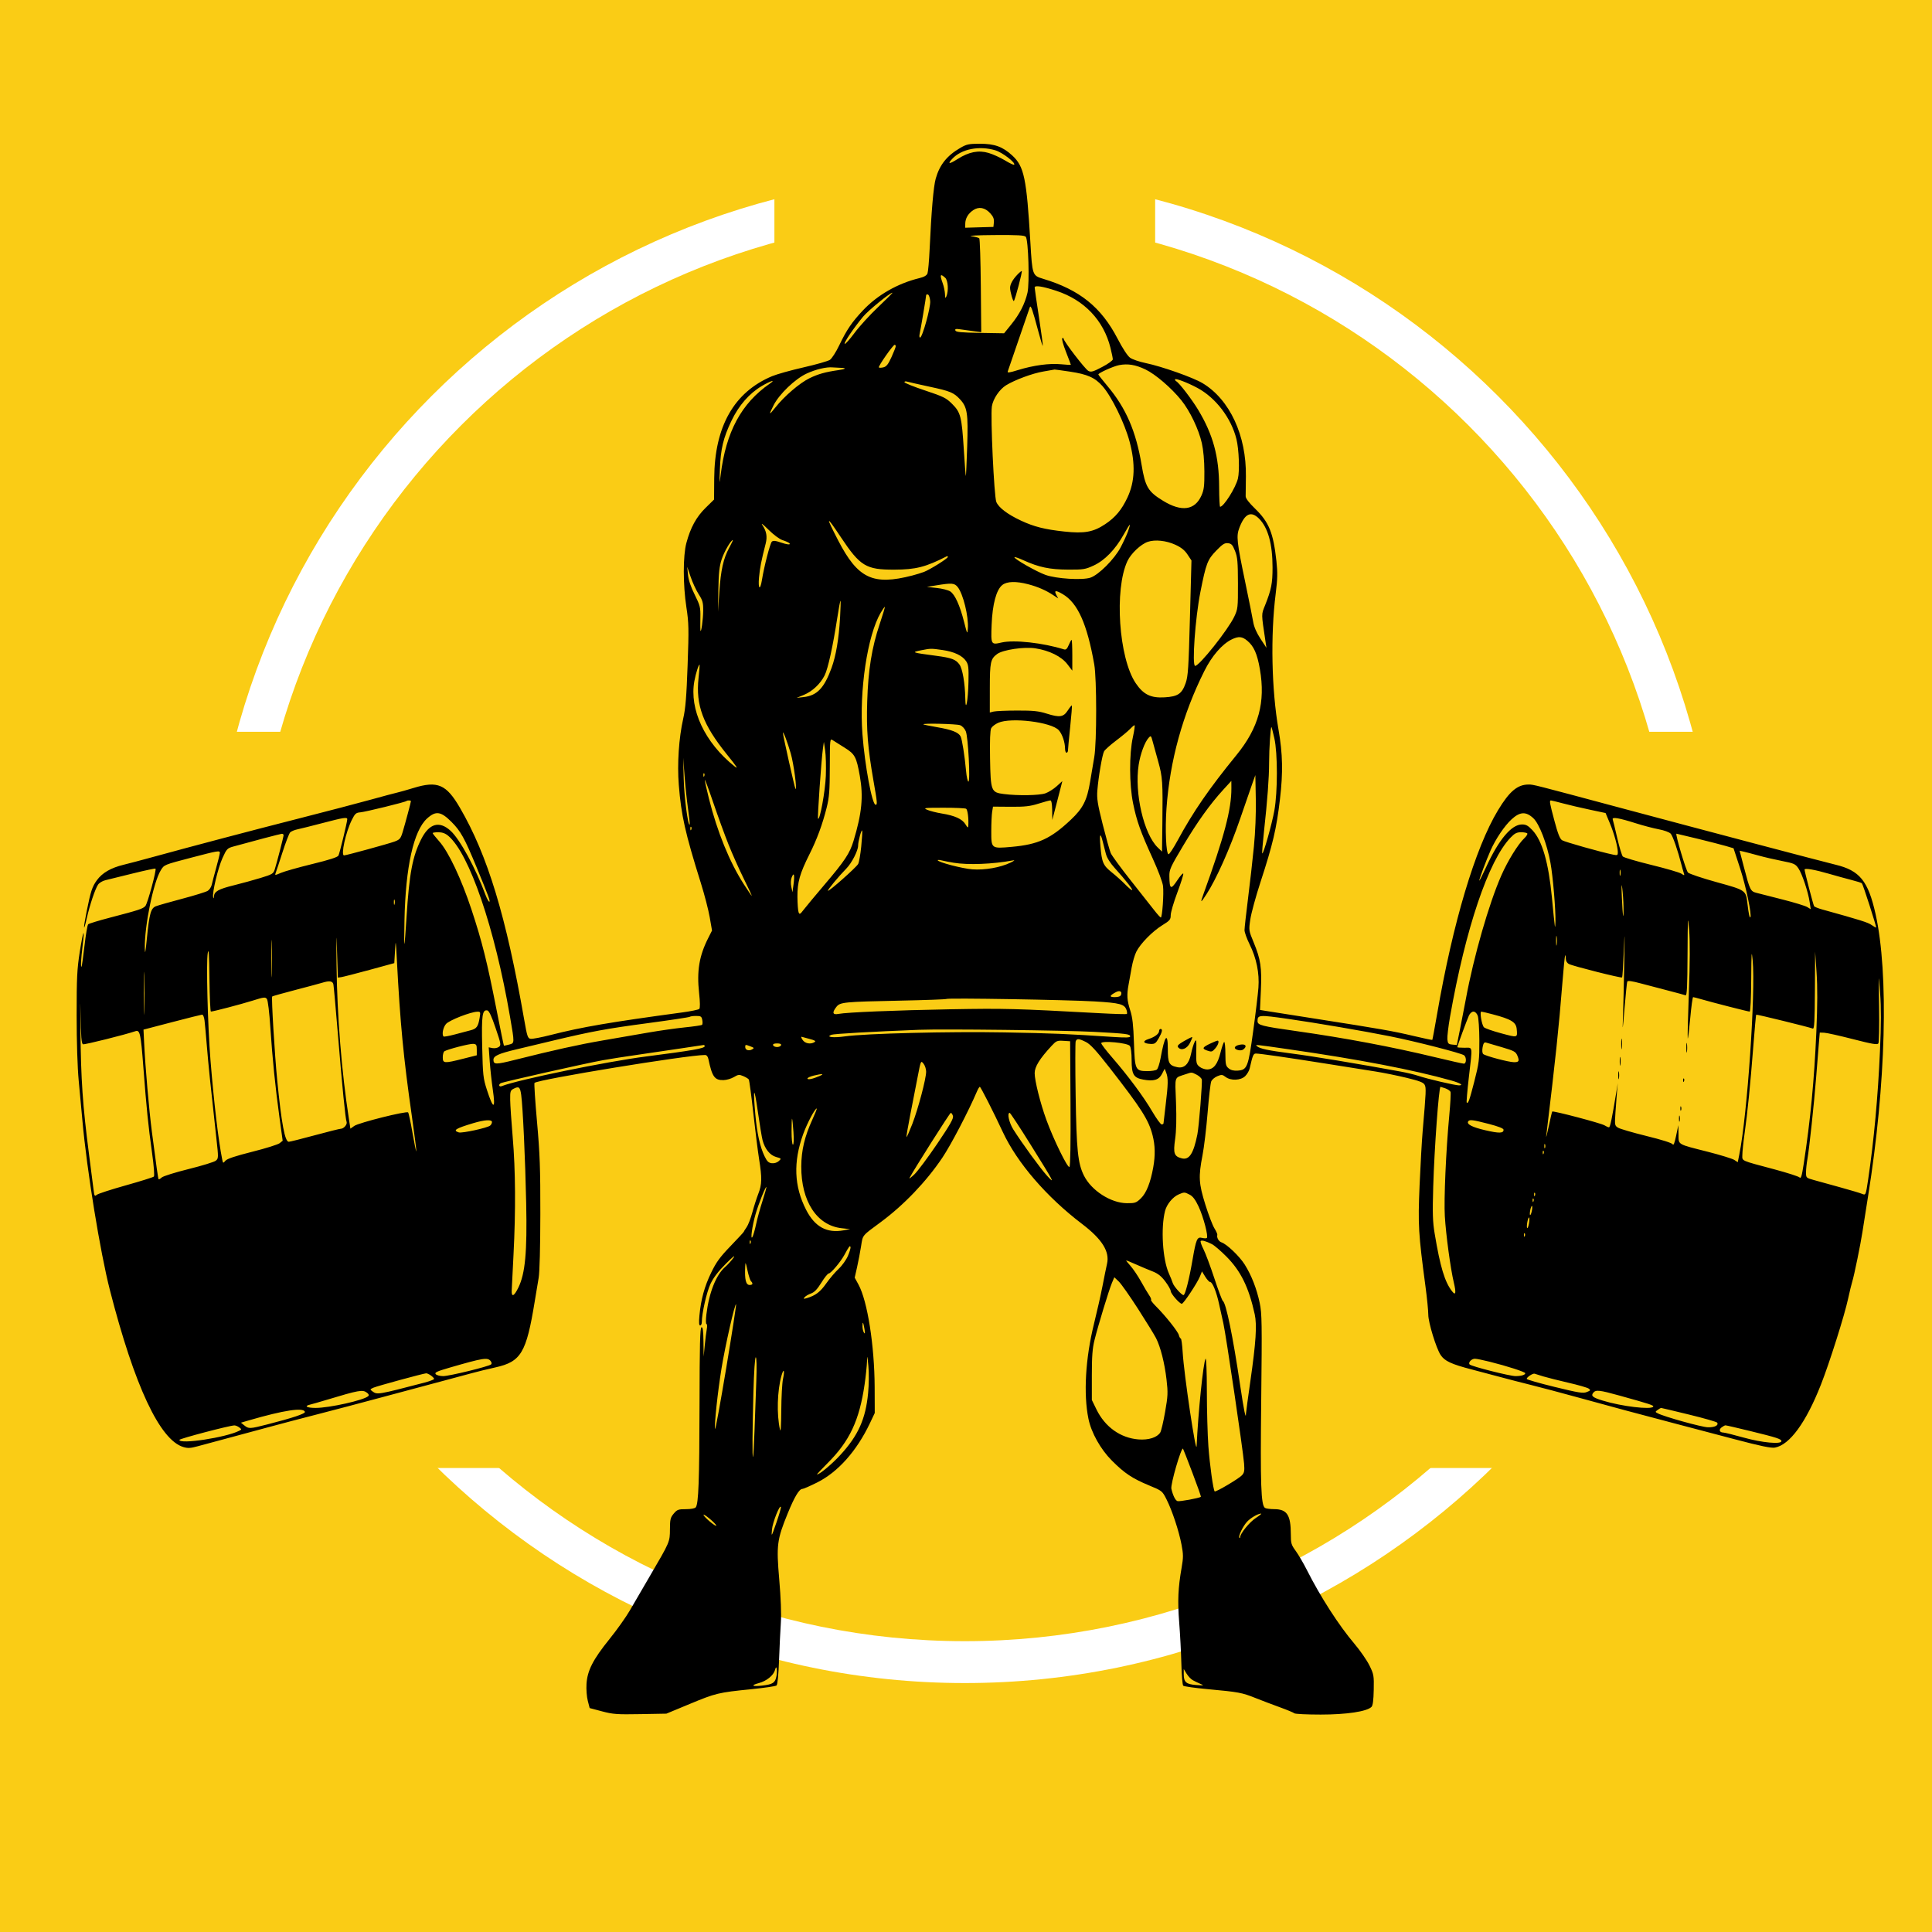 <svg xmlns="http://www.w3.org/2000/svg" xmlns:xlink="http://www.w3.org/1999/xlink" width="500" zoomAndPan="magnify" viewBox="0 0 375 375" height="500" preserveAspectRatio="xMidYMid meet" version="1.0"><defs><clipPath id="4e4a8dbcb8"><path d="M 40.898 33.957 L 333.801 33.957 L 333.801 326.859 L 40.898 326.859 Z M 40.898 33.957 " clip-rule="nonzero"/></clipPath><clipPath id="4d3f9083e7"><path d="M 40.898 142.043 L 114.805 142.043 L 114.805 284.938 L 40.898 284.938 Z M 40.898 142.043 " clip-rule="nonzero"/></clipPath><clipPath id="87ee8e7305"><path d="M 259.723 142.043 L 333.625 142.043 L 333.625 284.938 L 259.723 284.938 Z M 259.723 142.043 " clip-rule="nonzero"/></clipPath><clipPath id="c710b9ea05"><path d="M 150.312 0 L 224.215 0 L 224.215 111.023 L 150.312 111.023 Z M 150.312 0 " clip-rule="nonzero"/></clipPath><clipPath id="7073c0a119"><path d="M 14 27.617 L 366 27.617 L 366 332.797 L 14 332.797 Z M 14 27.617 " clip-rule="nonzero"/></clipPath></defs><rect x="-37.5" width="450" fill="#ffffff" y="-37.5" height="450" fill-opacity="1"/><rect x="-37.5" width="450" fill="#facc15" y="-37.5" height="450" fill-opacity="1"/><g clip-path="url(#4e4a8dbcb8)"><path fill="#ffffff" d="M 187.262 33.957 C 106.477 33.957 40.898 99.535 40.898 180.32 C 40.898 261.105 106.477 326.68 187.262 326.68 C 268.047 326.68 333.621 261.105 333.621 180.32 C 333.621 99.535 268.047 33.957 187.262 33.957 Z M 187.262 42.09 C 263.652 42.09 325.492 103.93 325.492 180.32 C 325.492 256.711 263.652 318.551 187.262 318.551 C 110.871 318.551 49.031 256.711 49.031 180.32 C 49.031 103.93 110.871 42.09 187.262 42.09 Z M 187.262 42.09 " fill-opacity="1" fill-rule="nonzero"/></g><g clip-path="url(#4d3f9083e7)"><path fill="#facc15" d="M 40.898 142.043 L 114.805 142.043 L 114.805 284.941 L 40.898 284.941 Z M 40.898 142.043 " fill-opacity="1" fill-rule="nonzero"/></g><g clip-path="url(#87ee8e7305)"><path fill="#facc15" d="M 259.723 142.043 L 333.625 142.043 L 333.625 284.941 L 259.723 284.941 Z M 259.723 142.043 " fill-opacity="1" fill-rule="nonzero"/></g><g clip-path="url(#c710b9ea05)"><path fill="#facc15" d="M 150.312 -12.523 L 224.215 -12.523 L 224.215 111.035 L 150.312 111.035 Z M 150.312 -12.523 " fill-opacity="1" fill-rule="nonzero"/></g><g clip-path="url(#7073c0a119)"><path fill="#000000" d="M 186.363 28.723 C 183.793 30.219 182.371 32.004 181.621 34.676 C 181.191 36.199 180.781 40.949 180.438 48.395 C 180.336 50.633 180.148 52.73 180.027 53.059 C 179.875 53.469 179.387 53.754 178.449 53.984 C 174.234 55.016 170.359 57.227 167.527 60.215 C 165.371 62.492 164.332 64.02 162.902 67.012 C 162.266 68.344 161.457 69.602 161.074 69.852 C 160.699 70.098 158.398 70.754 155.961 71.309 C 153.523 71.863 150.781 72.633 149.863 73.016 C 142.48 76.105 138.699 82.766 138.629 92.82 L 138.598 96.961 L 136.949 98.578 C 135.156 100.34 134.023 102.41 133.227 105.387 C 132.555 107.895 132.559 113.496 133.23 117.883 C 133.695 120.934 133.719 122.008 133.465 129.113 C 133.246 135.25 133.059 137.527 132.609 139.5 C 131.766 143.219 131.426 148.262 131.754 152.344 C 132.223 158.262 132.984 161.656 136.031 171.387 C 136.738 173.637 137.516 176.637 137.758 178.051 L 138.203 180.617 L 137.465 182.078 C 135.711 185.535 135.227 188.461 135.695 192.754 C 135.891 194.543 135.902 195.66 135.73 195.832 C 135.582 195.98 134.086 196.289 132.402 196.516 C 118.398 198.41 112.926 199.348 106.934 200.879 C 105.117 201.344 103.348 201.684 103.004 201.633 C 102.438 201.555 102.324 201.223 101.742 197.895 C 98.234 177.82 94.656 166.027 89.266 156.777 C 86.625 152.238 84.938 151.516 80.301 152.934 C 79 153.332 77.559 153.738 77.094 153.84 C 76.633 153.941 74.293 154.566 71.898 155.23 C 69.504 155.895 63.293 157.52 58.102 158.844 C 49.156 161.121 37.242 164.266 29.484 166.398 C 27.551 166.93 25.086 167.582 24.008 167.844 C 21.504 168.453 19.848 169.414 18.797 170.863 C 17.891 172.113 17.613 172.961 16.812 176.938 C 16.141 180.262 16.16 181.227 16.84 178.242 C 17.438 175.613 18.441 172.613 19.023 171.719 C 19.25 171.371 19.891 170.98 20.457 170.848 C 21.02 170.715 23.41 170.125 25.77 169.539 C 28.129 168.957 30.117 168.531 30.184 168.602 C 30.418 168.836 28.641 175.391 28.215 175.859 C 27.727 176.398 26.957 176.652 21.391 178.102 C 19.18 178.676 17.254 179.266 17.109 179.41 C 16.965 179.551 16.645 181.434 16.398 183.59 C 16.148 185.742 15.895 187.559 15.832 187.625 C 15.633 187.832 15.711 186.172 16.027 183.625 C 16.5 179.762 16.156 180.484 15.48 184.77 C 14.957 188.102 14.875 189.789 14.875 197.086 C 14.875 202.211 15.035 207.184 15.273 209.719 C 15.492 212.016 15.82 215.539 16 217.547 C 16.852 227.09 19.438 243.027 21.328 250.395 C 26.102 268.996 31.016 279.5 35.582 280.867 C 36.457 281.129 36.977 281.102 38.34 280.727 C 39.262 280.473 41.883 279.77 44.164 279.16 C 46.445 278.551 50.113 277.562 52.312 276.961 C 54.508 276.363 58.648 275.273 61.504 274.543 C 64.363 273.812 70.113 272.293 74.285 271.168 C 78.457 270.043 83.641 268.652 85.801 268.082 C 87.965 267.508 90.559 266.812 91.562 266.535 C 92.566 266.254 94.629 265.75 96.148 265.414 C 101.148 264.301 102.16 262.605 103.793 252.59 C 104.039 251.074 104.383 249.012 104.555 248.012 C 104.742 246.902 104.871 242.039 104.879 235.656 C 104.891 226.801 104.789 223.953 104.234 217.746 C 103.871 213.684 103.652 210.285 103.746 210.191 C 104.414 209.52 133.41 204.773 136.84 204.773 C 137.156 204.773 137.395 205.059 137.496 205.547 C 138.223 209.012 138.711 209.691 140.438 209.648 C 141.031 209.633 141.938 209.367 142.449 209.059 C 143.285 208.559 143.484 208.535 144.277 208.875 C 144.77 209.082 145.25 209.379 145.344 209.535 C 145.441 209.691 145.836 212.633 146.219 216.07 C 146.602 219.508 147.105 223.52 147.34 224.988 C 147.922 228.609 147.895 229.922 147.199 231.676 C 146.875 232.5 146.352 234.133 146.035 235.305 C 145.723 236.477 145.219 237.781 144.918 238.203 C 144.617 238.625 144.371 239.023 144.371 239.082 C 144.371 239.145 143.219 240.387 141.812 241.848 C 139.738 244 139.027 244.977 138.035 247.027 C 136.73 249.734 136.055 252.199 135.762 255.324 C 135.633 256.707 135.676 257.273 135.902 257.273 C 136.078 257.273 136.223 256.977 136.223 256.609 C 136.223 254.941 137.16 250.797 137.895 249.223 C 138.453 248.023 139.383 246.805 140.887 245.289 C 142.156 244.016 142.789 243.508 142.402 244.078 C 142.031 244.621 141.277 245.461 140.723 245.945 C 138.977 247.473 137.617 250.934 137.109 255.129 C 136.984 256.168 136.992 256.992 137.129 256.992 C 137.262 256.992 137.289 257.445 137.184 258 C 137.078 258.551 136.902 259.973 136.789 261.156 L 136.582 263.312 L 136.543 260.41 C 136.516 258.227 136.418 257.539 136.152 257.625 C 135.879 257.719 135.797 260.98 135.777 272.598 C 135.75 287.453 135.586 291.922 135.039 292.578 C 134.867 292.785 134.082 292.93 133.125 292.93 C 131.652 292.93 131.43 293.012 130.77 293.793 C 130.129 294.555 130.043 294.91 130.035 296.812 C 130.023 299.293 130.047 299.242 126.18 305.844 C 124.781 308.238 123.027 311.25 122.281 312.539 C 121.539 313.828 119.746 316.355 118.293 318.152 C 115.09 322.125 114 324.262 113.84 326.859 C 113.773 327.891 113.887 329.355 114.09 330.129 L 114.453 331.535 L 116.84 332.168 C 118.984 332.738 119.75 332.793 124.285 332.711 L 129.34 332.621 L 133.836 330.754 C 138.941 328.633 139.418 328.52 145.773 327.879 C 148.324 327.625 150.551 327.297 150.723 327.152 C 150.922 326.992 151.105 325.121 151.215 322.195 C 151.309 319.609 151.469 316.328 151.566 314.898 C 151.676 313.27 151.559 310.16 151.25 306.578 C 150.676 299.883 150.805 298.867 152.902 293.73 C 154.199 290.547 155.129 289 155.734 289 C 155.941 289 157.238 288.434 158.621 287.742 C 162.66 285.723 166.301 281.625 168.867 276.211 L 169.789 274.262 L 169.77 269.207 C 169.73 261.141 168.375 252.539 166.637 249.344 L 165.898 247.992 L 166.355 245.965 C 166.605 244.852 166.957 243.02 167.133 241.895 C 167.488 239.652 167.254 239.941 170.934 237.227 C 175.434 233.902 179.781 229.359 182.91 224.707 C 184.559 222.262 188 215.672 189.621 211.863 C 189.836 211.359 190.09 210.949 190.184 210.949 C 190.348 210.949 192.832 215.832 194.637 219.707 C 197.434 225.711 203.129 232.32 210.031 237.57 C 213.91 240.52 215.414 242.922 214.875 245.289 C 214.727 245.938 214.336 247.855 214.008 249.555 C 213.68 251.254 212.926 254.602 212.332 256.992 C 210.688 263.652 210.281 270.598 211.266 275.383 C 211.82 278.09 213.617 281.297 215.809 283.496 C 218.262 285.957 219.781 286.973 223.07 288.332 C 225.559 289.363 225.598 289.398 226.418 291.02 C 227.516 293.195 228.816 297.113 229.332 299.816 C 229.695 301.719 229.699 302.289 229.352 304.277 C 228.664 308.215 228.551 310.742 228.879 314.887 C 229.055 317.094 229.246 320.707 229.301 322.918 C 229.355 325.125 229.516 327.051 229.66 327.191 C 229.801 327.336 231.938 327.637 234.406 327.863 C 240.43 328.418 241.062 328.535 243.664 329.574 C 244.902 330.066 247.051 330.883 248.441 331.387 C 249.832 331.891 251.09 332.414 251.234 332.551 C 251.383 332.688 253.68 332.797 256.344 332.797 C 261.371 332.797 265.305 332.203 266.203 331.309 C 266.465 331.043 266.602 330.031 266.641 328 C 266.695 325.219 266.656 324.984 265.801 323.25 C 265.305 322.246 264 320.363 262.902 319.066 C 259.871 315.496 256.301 309.953 253.66 304.723 C 252.996 303.41 252.023 301.75 251.5 301.035 C 250.637 299.855 250.547 299.555 250.547 297.805 C 250.543 294.047 249.809 292.934 247.324 292.926 C 246.547 292.922 245.746 292.816 245.539 292.688 C 244.754 292.188 244.617 288.301 244.801 271.734 C 244.965 256.855 244.938 254.941 244.512 252.922 C 243.926 250.129 242.902 247.512 241.582 245.422 C 240.559 243.805 238.09 241.457 237.078 241.137 C 236.551 240.969 236.117 240.184 236.281 239.688 C 236.324 239.555 236.066 238.977 235.711 238.406 C 235.355 237.832 234.566 235.766 233.957 233.816 C 232.672 229.695 232.598 228.402 233.406 224.242 C 233.711 222.672 234.156 218.945 234.398 215.961 C 234.637 212.973 234.953 210.246 235.098 209.902 C 235.242 209.555 235.777 209.102 236.285 208.891 C 237.105 208.551 237.277 208.566 237.875 209.027 C 238.883 209.809 240.844 209.727 241.699 208.867 C 242.074 208.496 242.461 207.832 242.559 207.395 C 243.137 204.84 243.281 204.492 243.77 204.492 C 244.555 204.492 249.773 205.246 257.43 206.461 C 261.293 207.074 265.652 207.77 267.121 208 C 268.586 208.234 271.242 208.773 273.016 209.203 C 275.562 209.82 276.301 210.109 276.535 210.578 C 276.832 211.172 276.805 211.836 276.141 219.512 C 275.98 221.367 275.711 226.129 275.539 230.102 C 275.215 237.789 275.309 239.395 276.684 249.695 C 276.984 251.934 277.23 254.402 277.23 255.184 C 277.23 256.688 278.758 261.68 279.617 262.988 C 280.398 264.18 281.68 264.777 285.676 265.816 C 287.754 266.355 290.398 267.059 291.559 267.375 C 292.715 267.691 295.246 268.344 297.176 268.824 C 299.105 269.305 303.09 270.363 306.023 271.172 C 311.938 272.809 318.652 274.613 325.266 276.344 C 327.66 276.973 332.75 278.312 336.578 279.324 C 341.785 280.699 343.785 281.113 344.516 280.977 C 347.387 280.441 350.531 276.137 353.434 268.773 C 355.09 264.578 358.027 255.289 358.715 252.082 C 359.016 250.691 359.383 249.176 359.535 248.711 C 359.871 247.676 361.145 241.465 361.492 239.168 C 361.633 238.238 362.129 235.082 362.598 232.148 C 366.07 210.414 366.637 188.996 364.043 177.402 C 362.609 170.984 360.969 168.965 356.27 167.836 C 353.789 167.238 330.312 161.035 314.73 156.859 C 297.438 152.223 297.684 152.285 296.719 152.277 C 294.559 152.266 292.988 153.578 290.762 157.266 C 286.332 164.598 282.012 179.055 278.93 196.883 C 278.465 199.57 278.051 201.805 278.008 201.844 C 277.965 201.887 276.352 201.547 274.422 201.09 C 270.414 200.137 267.977 199.711 255.465 197.754 C 250.52 196.98 246.043 196.277 245.52 196.188 L 244.562 196.027 L 244.734 192.246 C 244.934 187.816 244.691 186.195 243.344 182.938 C 242.375 180.598 242.371 180.57 242.688 178.43 C 242.863 177.246 243.75 174.004 244.656 171.223 C 247.059 163.871 247.762 160.883 248.438 155.141 C 249.051 149.914 248.98 146.355 248.156 141.605 C 246.809 133.824 246.59 123.328 247.613 115.215 C 247.969 112.379 247.996 111.168 247.754 108.922 C 247.152 103.406 246.312 101.348 243.598 98.715 C 242.422 97.578 241.781 96.738 241.781 96.328 C 241.785 95.984 241.805 94.25 241.828 92.473 C 241.941 84.539 238.699 77.559 233.434 74.383 C 231.59 73.273 225.492 71.117 222.363 70.469 C 221.152 70.219 219.797 69.758 219.355 69.441 C 218.863 69.094 217.914 67.648 216.926 65.742 C 213.742 59.617 209.562 56.254 202.488 54.121 C 200.387 53.488 200.371 53.449 199.992 46.992 C 199.262 34.594 198.785 32.305 196.484 30.184 C 194.625 28.473 193.047 27.898 190.191 27.902 C 188.023 27.906 187.617 27.992 186.363 28.723 M 193.191 29.172 C 194.555 29.578 197.207 31.613 196.844 31.977 C 196.766 32.055 195.953 31.672 195.043 31.121 C 194.133 30.57 192.699 29.922 191.863 29.68 C 189.926 29.113 188.078 29.477 185.914 30.84 C 184.219 31.91 183.828 31.902 184.84 30.82 C 186.621 28.914 190.047 28.242 193.191 29.172 M 192.207 41.398 C 192.793 42.039 192.973 42.492 192.91 43.152 L 192.824 44.043 L 190.086 44.121 L 187.348 44.203 L 187.355 43.422 C 187.371 42.375 187.91 41.461 188.91 40.785 C 189.996 40.055 191.188 40.277 192.207 41.398 M 199.105 45.965 C 199.609 46.57 199.859 54.996 199.43 56.832 C 198.93 58.973 197.906 60.973 196.281 62.977 L 194.895 64.691 L 190.23 64.613 C 186.535 64.555 185.539 64.457 185.438 64.145 C 185.332 63.836 185.535 63.789 186.395 63.922 C 186.996 64.016 188.156 64.176 188.973 64.281 L 190.457 64.473 L 190.375 55.473 C 190.332 50.523 190.195 46.375 190.074 46.254 C 189.949 46.133 189.254 45.949 188.527 45.848 C 187.801 45.746 189.812 45.645 193 45.625 C 197.539 45.594 198.863 45.668 199.105 45.965 M 197.406 53.379 C 196.531 54.312 196.055 55.203 196.055 55.887 C 196.059 56.609 196.629 58.582 196.789 58.422 C 197.047 58.164 198.508 52.605 198.316 52.605 C 198.211 52.605 197.801 52.953 197.406 53.379 M 183.461 53.914 C 184.016 54.414 184.148 56.465 183.695 57.52 C 183.496 57.98 183.445 57.906 183.422 57.098 C 183.402 56.559 183.207 55.609 182.984 54.992 C 182.371 53.297 182.488 53.031 183.461 53.914 M 205.039 56.449 C 210.457 58.227 214.219 62.184 215.539 67.504 C 215.793 68.516 215.996 69.527 215.996 69.75 C 215.992 69.973 215.062 70.641 213.926 71.234 C 212.152 72.168 211.773 72.273 211.242 71.988 C 210.617 71.656 206.445 66.219 206.445 65.742 C 206.445 65.602 206.328 65.559 206.188 65.648 C 206.043 65.738 206.359 66.91 206.891 68.258 C 207.418 69.609 207.852 70.75 207.852 70.801 C 207.852 70.848 206.996 70.805 205.953 70.703 C 203.715 70.48 200.605 70.902 197.594 71.828 C 195.863 72.363 195.48 72.41 195.613 72.07 C 195.699 71.84 196.664 69.043 197.75 65.848 C 198.84 62.656 199.801 59.855 199.891 59.625 C 200.078 59.137 200.418 60.109 201.543 64.336 C 201.961 65.926 202.352 67.18 202.402 67.129 C 202.457 67.074 202.125 64.582 201.664 61.59 C 201.203 58.594 200.828 55.988 200.828 55.797 C 200.828 55.332 202.34 55.562 205.039 56.449 M 170.465 59.582 C 168.855 61.105 166.789 63.371 165.867 64.617 C 164.945 65.863 164.09 66.82 163.965 66.742 C 163.719 66.59 165.625 63.766 167.523 61.465 C 168.5 60.285 172.75 56.816 173.227 56.816 C 173.312 56.816 172.07 58.062 170.465 59.582 M 180.551 58.461 C 180.645 59.711 179.027 65.52 178.59 65.52 C 178.457 65.52 178.41 65.234 178.488 64.887 C 178.695 63.977 179.762 57.637 179.762 57.32 C 179.762 57.172 179.922 57.102 180.113 57.168 C 180.305 57.23 180.504 57.812 180.551 58.461 M 173.863 67.211 C 173.863 67.367 173.492 68.312 173.043 69.305 C 172.41 70.699 172.055 71.156 171.484 71.297 C 171.078 71.398 170.676 71.41 170.586 71.32 C 170.398 71.133 173.332 66.938 173.652 66.93 C 173.77 66.926 173.863 67.055 173.863 67.211 M 222.316 71.703 C 224.254 72.625 227.371 75.301 229.297 77.695 C 230.98 79.793 232.664 83.312 233.277 86.016 C 233.574 87.324 233.762 89.395 233.77 91.488 C 233.785 94.328 233.695 95.066 233.199 96.184 C 231.926 99.043 229.352 99.402 225.781 97.223 C 222.84 95.43 222.301 94.531 221.582 90.227 C 220.5 83.711 218.559 79.23 214.988 74.969 C 214 73.789 213.188 72.762 213.188 72.684 C 213.188 72.398 216.105 71.086 217.219 70.871 C 218.898 70.543 220.395 70.789 222.316 71.703 M 163.164 71.395 C 164.383 71.422 164.184 71.637 162.75 71.84 C 160.195 72.203 158.77 72.605 157.094 73.43 C 155.18 74.371 152.23 76.902 150.5 79.09 C 149.23 80.695 149.168 80.609 150.168 78.637 C 151.254 76.496 154.312 73.562 156.551 72.516 C 158.312 71.691 160.441 71.188 161.645 71.312 C 161.953 71.344 162.637 71.379 163.164 71.395 M 207.645 72.129 C 211.086 72.645 212.531 73.289 214.008 74.965 C 215.773 76.973 218.32 82.188 219.254 85.723 C 220.41 90.082 220.281 93.48 218.844 96.555 C 217.719 98.953 216.496 100.422 214.527 101.734 C 212.219 103.277 210.48 103.594 206.586 103.172 C 202.766 102.758 200.695 102.234 198.16 101.047 C 195.555 99.828 193.848 98.535 193.387 97.434 C 192.949 96.387 192.227 80.855 192.523 78.875 C 192.742 77.43 194 75.562 195.289 74.773 C 197.023 73.715 200.422 72.461 202.516 72.109 C 203.672 71.914 204.652 71.742 204.691 71.727 C 204.734 71.711 206.059 71.891 207.645 72.129 M 232.422 75.297 C 235.992 77.219 238.984 81.148 239.996 85.246 C 240.48 87.215 240.637 91.426 240.277 92.895 C 239.84 94.691 237.52 98.367 236.824 98.367 C 236.727 98.367 236.637 96.633 236.633 94.508 C 236.617 88.613 235.461 84.367 232.57 79.559 C 231.316 77.473 228.816 74.227 228.285 73.988 C 228.172 73.938 228.074 73.781 228.074 73.645 C 228.074 73.34 230.477 74.254 232.422 75.297 M 149.438 74.449 C 143.895 78.277 140.91 83.82 139.879 92.191 C 139.637 94.16 139.629 94.09 139.734 91.07 C 139.871 87.148 140.391 84.98 141.98 81.664 C 143.414 78.676 145.441 76.355 147.863 74.926 C 149.562 73.926 150.691 73.582 149.438 74.449 M 180.461 75.066 C 184.457 75.922 185.129 76.203 186.344 77.512 C 187.758 79.039 187.941 80.238 187.73 86.648 C 187.625 89.855 187.508 92.445 187.469 92.406 C 187.426 92.367 187.25 90.059 187.078 87.277 C 186.672 80.871 186.465 80.055 184.816 78.406 C 183.648 77.238 183.137 76.984 179.535 75.785 C 177.344 75.055 175.547 74.332 175.547 74.18 C 175.547 74.031 175.781 73.98 176.066 74.07 C 176.348 74.16 178.328 74.605 180.461 75.066 M 244.379 100.668 C 246.125 102.414 247.004 105.602 247 110.16 C 247 113.23 246.766 114.426 245.57 117.434 C 244.797 119.375 244.793 118.891 245.648 124.617 L 245.816 125.742 L 244.652 123.969 C 243.898 122.82 243.406 121.688 243.25 120.742 C 243.117 119.941 242.414 116.441 241.691 112.969 C 240.055 105.113 239.941 104.059 240.559 102.449 C 241.617 99.672 242.82 99.113 244.379 100.668 M 151.902 104.844 C 152.473 105.027 153.059 105.285 153.203 105.422 C 153.617 105.805 152.73 105.719 151.387 105.246 C 150.523 104.941 150.086 104.906 149.824 105.125 C 149.488 105.402 148.32 109.914 147.883 112.617 C 147.543 114.723 147.121 114.32 147.324 112.086 C 147.496 110.211 147.766 108.828 148.613 105.527 C 148.965 104.152 148.777 103.094 147.977 101.926 C 147.625 101.406 148.102 101.766 149.117 102.773 C 150.148 103.801 151.293 104.648 151.902 104.844 M 163.207 104.266 C 166.961 109.902 168.09 110.586 173.582 110.57 C 177.738 110.559 179.68 110.066 183.766 107.977 C 183.879 107.914 183.977 107.977 183.977 108.105 C 183.977 108.395 180.539 110.547 179.34 111.012 C 178.879 111.191 177.867 111.5 177.094 111.703 C 169.438 113.688 166.52 112.309 162.684 104.891 C 160.184 100.055 160.305 99.91 163.207 104.266 M 218.957 103.113 C 218.727 103.766 218.078 105.172 217.516 106.242 C 216.312 108.527 213.246 111.598 211.633 112.129 C 210.055 112.648 205.039 112.34 202.938 111.59 C 201.199 110.973 196.895 108.523 196.895 108.156 C 196.895 108.043 197.695 108.309 198.668 108.754 C 201.641 110.102 203.742 110.543 207.289 110.562 C 210.281 110.578 210.648 110.52 212.285 109.766 C 214.422 108.781 216.488 106.648 218.098 103.77 C 218.711 102.668 219.25 101.805 219.293 101.852 C 219.34 101.895 219.188 102.465 218.957 103.113 M 141.543 106.316 C 140.398 108.43 139.914 110.602 139.617 114.941 L 139.363 118.723 L 139.434 114.512 C 139.492 111.16 139.625 109.941 140.086 108.535 C 140.566 107.074 141.875 104.824 142.25 104.824 C 142.305 104.824 141.984 105.496 141.543 106.316 M 228.125 105.73 C 229.27 106.254 229.938 106.789 230.492 107.625 L 231.262 108.785 L 230.965 119.934 C 230.707 129.684 230.602 131.266 230.133 132.598 C 229.402 134.676 228.629 135.199 226.059 135.352 C 223.371 135.516 221.934 134.812 220.441 132.605 C 217.156 127.742 216.25 114.395 218.836 108.898 C 219.523 107.434 221.449 105.617 222.801 105.164 C 224.203 104.691 226.355 104.922 228.125 105.73 M 239.715 106.93 C 240.195 108.141 240.273 109.02 240.285 113.25 C 240.293 117.969 240.266 118.223 239.562 119.707 C 238.367 122.234 232.793 129.25 231.977 129.25 C 231.332 129.25 231.992 119.969 232.996 114.906 C 234.102 109.344 234.371 108.633 236.066 106.887 C 237.293 105.617 237.703 105.359 238.359 105.434 C 239.023 105.512 239.25 105.762 239.715 106.93 M 135.613 115.34 C 136.391 116.547 136.504 116.965 136.488 118.566 C 136.473 120.242 136.078 123.047 135.953 122.371 C 135.926 122.219 135.918 121.109 135.941 119.902 C 135.977 117.871 135.898 117.555 134.832 115.41 C 134.074 113.891 133.637 112.586 133.539 111.562 L 133.391 110.02 L 134.059 111.984 C 134.426 113.066 135.125 114.574 135.613 115.34 M 199.559 113.398 C 201.418 113.883 203.039 114.59 204.449 115.527 L 205.398 116.156 L 205.059 115.523 C 204.543 114.562 204.883 114.504 206.266 115.316 C 209.18 117.02 211 121.078 212.395 128.969 C 212.887 131.758 212.891 144.043 212.398 146.938 C 212.203 148.098 211.84 150.246 211.594 151.711 C 210.988 155.355 210.211 156.887 207.852 159.109 C 203.949 162.793 201.516 163.91 196.391 164.371 C 192.383 164.73 192.402 164.742 192.406 161.316 C 192.406 159.816 192.484 158.133 192.574 157.578 L 192.742 156.566 L 196.152 156.594 C 198.953 156.613 199.922 156.504 201.562 155.988 C 202.66 155.645 203.703 155.359 203.879 155.359 C 204.086 155.359 204.207 156.039 204.227 157.258 L 204.25 159.152 L 205.02 156.203 C 205.441 154.582 205.879 152.887 205.992 152.434 L 206.199 151.613 L 205.098 152.613 C 204.488 153.16 203.5 153.781 202.902 153.988 C 201.727 154.398 197.559 154.469 194.852 154.121 C 192.371 153.805 192.281 153.578 192.168 147.184 C 192.109 143.691 192.184 141.734 192.391 141.344 C 192.562 141.023 193.172 140.551 193.746 140.297 C 196.246 139.184 204.117 140.152 205.52 141.746 C 206.191 142.504 206.723 144.09 206.727 145.324 C 206.727 145.75 206.855 146.098 207.008 146.098 C 207.164 146.098 207.289 145.902 207.289 145.668 C 207.289 145.43 207.484 143.395 207.719 141.137 C 207.957 138.883 208.105 136.992 208.047 136.934 C 207.992 136.879 207.641 137.305 207.266 137.883 C 206.418 139.199 205.703 139.309 203.164 138.512 C 201.594 138.016 200.566 137.91 197.422 137.918 C 195.316 137.922 193.262 138.012 192.855 138.113 L 192.121 138.297 L 192.125 133.562 C 192.129 128.512 192.262 127.898 193.543 126.945 C 194.664 126.117 198.793 125.504 200.98 125.844 C 203.699 126.266 206.031 127.426 207.176 128.922 L 208.133 130.176 L 208.133 127.188 C 208.133 125.543 208.07 124.199 207.996 124.199 C 207.922 124.199 207.672 124.648 207.441 125.199 C 207.125 125.953 206.895 126.164 206.523 126.047 C 202.453 124.77 196.812 124.148 194.402 124.711 C 192.348 125.188 192.32 125.141 192.473 121.277 C 192.633 117.266 193.387 114.461 194.555 113.543 C 195.453 112.836 197.207 112.785 199.559 113.398 M 185.902 113.965 C 186.957 115.305 188.023 119.668 187.859 121.953 C 187.77 123.184 187.75 123.152 187.121 120.688 C 186.305 117.488 185.352 115.391 184.438 114.793 C 184.047 114.539 182.867 114.234 181.816 114.125 L 179.902 113.918 L 181.727 113.617 C 184.758 113.121 185.273 113.164 185.902 113.965 M 163.055 119.918 C 162.812 124.031 162.262 127.281 161.414 129.617 C 159.984 133.551 158.59 135.012 155.992 135.301 L 154.621 135.453 L 156.008 134.887 C 157.676 134.203 159.238 132.742 160.066 131.078 C 160.715 129.781 161.676 125.402 162.516 119.918 C 162.793 118.102 163.07 116.617 163.137 116.617 C 163.199 116.617 163.16 118.102 163.055 119.918 M 170.746 121.133 C 169.207 125.719 168.512 130.059 168.324 136.176 C 168.152 141.723 168.422 145.113 169.535 151.508 C 170.289 155.82 170.324 156.203 169.953 156.203 C 169.277 156.203 167.863 148.594 167.398 142.484 C 166.758 134.023 168.367 123.32 170.941 118.934 C 171.34 118.254 171.703 117.738 171.75 117.789 C 171.797 117.84 171.344 119.344 170.746 121.133 M 242.109 124.375 C 243.375 125.434 244.02 126.895 244.539 129.867 C 245.664 136.312 244.312 141.266 239.992 146.562 C 234.715 153.031 231.602 157.543 228.609 163.07 C 227.773 164.609 226.965 165.844 226.812 165.812 C 226.332 165.723 226.125 161.031 226.414 156.906 C 227.062 147.691 229.559 138.633 233.758 130.25 C 235.234 127.301 237.191 125.039 239.055 124.121 C 240.395 123.461 241.098 123.52 242.109 124.375 M 182.934 126.168 C 185.199 126.496 186.781 127.238 187.516 128.324 C 187.973 129 188.039 129.559 187.98 132.34 C 187.902 136 187.418 138.523 187.363 135.566 C 187.305 132.609 186.824 129.816 186.234 128.988 C 185.527 127.996 184.711 127.688 181.727 127.293 C 176.883 126.652 176.781 126.613 178.949 126.188 C 180.633 125.855 180.762 125.855 182.934 126.168 M 135.582 131.652 C 135.027 136.859 136.438 140.656 141.047 146.379 C 143.066 148.879 143.398 149.406 142.535 148.715 C 136.801 144.137 133.77 137.676 134.777 132.195 C 135.07 130.613 135.652 128.82 135.801 129.039 C 135.828 129.078 135.73 130.254 135.582 131.652 M 186.359 140.762 C 186.777 140.922 187.254 141.43 187.465 141.953 C 187.922 143.07 188.367 151.711 187.969 151.711 C 187.82 151.711 187.617 150.797 187.516 149.676 C 187.246 146.711 186.742 143.504 186.453 142.941 C 186.055 142.156 184.758 141.641 181.961 141.16 C 180.52 140.914 179.289 140.66 179.223 140.598 C 178.969 140.344 185.672 140.5 186.359 140.762 M 219.891 143.078 C 219.164 146.379 219.184 152.266 219.934 155.945 C 220.633 159.363 221.379 161.461 223.742 166.633 C 224.77 168.879 225.656 171.238 225.742 171.965 C 225.922 173.449 225.594 178.109 225.312 178.09 C 225.211 178.082 224.621 177.43 224.004 176.637 C 223.387 175.844 221.324 173.23 219.422 170.824 C 217.52 168.418 215.793 166.059 215.59 165.578 C 215.383 165.098 214.684 162.586 214.031 160 C 213.035 156.039 212.871 154.996 212.996 153.43 C 213.199 150.82 213.941 146.508 214.297 145.84 C 214.461 145.535 215.512 144.594 216.633 143.75 C 217.75 142.906 218.973 141.891 219.348 141.488 C 219.723 141.09 220.113 140.762 220.215 140.762 C 220.316 140.762 220.172 141.805 219.891 143.078 M 247.352 143.305 C 248.004 146.203 248.004 153.699 247.352 157.328 C 246.867 160.023 245.219 165.852 245.004 165.637 C 244.938 165.57 245.086 163.707 245.328 161.492 C 246.008 155.312 246.328 150.992 246.332 148.035 C 246.332 145.305 246.621 140.957 246.789 141.125 C 246.84 141.176 247.094 142.156 247.352 143.305 M 153.484 146.238 C 154.066 148.25 154.762 153.465 154.398 153.117 C 154.258 152.977 151.941 142.633 151.965 142.23 C 151.988 141.789 152.867 144.105 153.484 146.238 M 224.809 147.816 C 225.652 150.84 225.715 151.766 225.617 159.695 L 225.547 165.293 L 224.734 164.516 C 222.012 161.906 220.16 153.906 221.016 148.441 C 221.348 146.324 222.188 144.051 222.953 143.207 C 223.383 142.734 223.426 142.773 223.73 143.91 C 223.91 144.57 224.395 146.328 224.809 147.816 M 163.965 145.141 C 165.941 146.371 166.227 146.91 166.887 150.59 C 167.605 154.613 167.297 157.836 165.668 163.223 C 164.941 165.629 163.977 167.086 160.059 171.688 C 158.262 173.805 156.434 175.996 156 176.566 C 155.305 177.477 155.188 177.539 155.008 177.078 C 154.895 176.793 154.793 175.449 154.781 174.094 C 154.758 171.246 155.234 169.562 157.129 165.785 C 158.582 162.891 159.641 160.008 160.453 156.77 C 160.957 154.75 161.055 153.52 161.066 148.848 C 161.082 143.383 161.09 143.32 161.645 143.68 C 161.953 143.883 162.996 144.539 163.965 145.141 M 160.293 150.59 C 160.18 153.547 159.141 159.27 158.781 158.91 C 158.633 158.762 159.426 147.367 159.734 145.254 L 159.914 143.992 L 160.164 145.676 C 160.301 146.602 160.359 148.812 160.293 150.59 M 133.551 157.023 C 133.781 158.633 133.926 160 133.867 160.055 C 133.539 160.383 132.789 154.637 132.707 151.148 L 132.609 147.078 L 132.871 150.59 C 133.012 152.52 133.32 155.414 133.551 157.023 M 136.695 150.641 C 136.605 150.863 136.539 150.797 136.527 150.473 C 136.516 150.176 136.582 150.012 136.672 150.102 C 136.766 150.195 136.777 150.438 136.695 150.641 M 243.379 164.344 C 243.129 166.895 242.617 171.414 242.242 174.391 C 241.867 177.367 241.559 180.137 241.559 180.547 C 241.559 180.953 242 182.188 242.543 183.281 C 243.883 185.988 244.469 188.871 244.258 191.719 C 244.164 192.953 243.711 196.746 243.242 200.141 C 242.281 207.164 242.082 207.668 240.246 207.805 C 239.48 207.863 238.926 207.727 238.492 207.375 C 237.93 206.922 237.855 206.605 237.848 204.555 C 237.844 203.285 237.742 202.246 237.621 202.246 C 237.504 202.246 237.184 203.156 236.91 204.27 C 236.344 206.578 235.555 207.582 234.301 207.582 C 233.848 207.582 233.176 207.34 232.812 207.043 C 232.199 206.543 232.152 206.32 232.199 204.023 C 232.246 201.82 232.211 201.621 231.879 202.246 C 231.676 202.633 231.359 203.672 231.18 204.559 C 230.77 206.535 229.855 207.426 228.516 207.141 C 226.895 206.797 226.672 206.359 226.672 203.551 C 226.672 200.191 226.051 201.008 225.266 205.395 C 225.078 206.434 224.754 207.426 224.543 207.598 C 224.332 207.773 223.504 207.91 222.699 207.906 C 220.367 207.887 220.273 207.688 220.098 202.387 C 219.984 198.949 219.816 197.477 219.379 196.117 C 218.746 194.152 218.68 193.117 219.059 191.102 C 219.195 190.359 219.469 188.871 219.656 187.789 C 219.848 186.707 220.254 185.328 220.562 184.719 C 221.348 183.156 223.699 180.762 225.605 179.586 C 227.07 178.684 227.234 178.488 227.234 177.629 C 227.234 177.105 227.805 175.145 228.508 173.273 C 229.207 171.406 229.734 169.738 229.676 169.57 C 229.621 169.402 229.086 170 228.488 170.902 C 227.258 172.754 227.008 172.621 226.973 170.09 C 226.953 168.789 227.168 168.312 229.625 164.195 C 232.422 159.5 234.867 156.086 237.461 153.254 L 239.004 151.57 L 239.012 152.977 C 239.035 157.066 237.617 162.449 233.578 173.574 C 232.938 175.34 233.023 175.344 234.152 173.609 C 236.086 170.645 238.727 164.723 240.73 158.871 C 241.84 155.629 242.953 152.406 243.207 151.711 L 243.664 150.449 L 243.75 155.082 C 243.805 157.93 243.66 161.496 243.379 164.344 M 141.41 163.926 C 142.148 165.777 143.488 168.777 144.387 170.594 C 145.285 172.406 145.977 173.891 145.922 173.891 C 145.871 173.891 145.164 172.855 144.352 171.594 C 141.602 167.305 139.234 161.5 137.609 155.035 C 137.156 153.234 136.793 151.594 136.805 151.387 C 136.816 151.18 137.551 153.156 138.441 155.781 C 139.332 158.406 140.668 162.07 141.41 163.926 M 79.762 155.5 C 79.762 155.703 78.672 159.781 78.168 161.457 C 77.77 162.773 77.609 162.965 76.566 163.352 C 75.406 163.781 67.195 166.031 66.781 166.031 C 66.117 166.031 67.105 161.52 68.285 159.152 C 68.902 157.914 69.102 157.738 69.949 157.672 C 70.922 157.594 78.68 155.691 78.898 155.477 C 79.062 155.312 79.762 155.332 79.762 155.5 M 303.355 155.934 C 304.516 156.246 306.852 156.793 308.551 157.152 L 311.641 157.809 L 312.453 159.742 C 313.301 161.766 314.004 164.305 314.02 165.422 C 314.027 166.012 313.941 166.055 313.117 165.887 C 310.711 165.395 303.711 163.418 303.195 163.086 C 302.773 162.816 302.375 161.809 301.723 159.355 C 300.777 155.805 300.699 155.359 301.039 155.367 C 301.152 155.367 302.195 155.625 303.355 155.934 M 187.527 156.98 C 187.82 157.168 188.039 158.898 187.945 160.273 C 187.91 160.75 187.824 160.703 187.387 159.984 C 186.762 158.961 185.324 158.309 182.805 157.902 C 181.773 157.734 180.508 157.414 179.996 157.191 C 179.121 156.816 179.336 156.785 183.133 156.781 C 185.371 156.777 187.352 156.867 187.527 156.98 M 87.621 159.52 C 89.418 161.316 90.16 162.652 92.484 168.277 C 94.863 174.035 95.227 175.016 94.965 175.016 C 94.836 175.016 94.504 174.414 94.23 173.68 C 92.301 168.477 89.289 162.945 87.477 161.273 C 85.277 159.254 83.309 159.812 81.75 162.898 C 80.066 166.242 79.449 169.508 78.91 177.961 C 78.477 184.75 78.387 184.91 78.508 178.664 C 78.711 168.305 80.277 161.23 82.895 158.867 C 84.586 157.336 85.574 157.473 87.621 159.52 M 297.605 158.801 C 298.777 159.883 300.27 163.766 300.945 167.477 C 301.43 170.137 301.973 176.594 301.91 178.93 C 301.859 180.703 301.832 180.508 301.223 174.195 C 300.57 167.41 299.348 163.18 297.449 161.148 C 296.613 160.25 296.199 160.023 295.426 160.023 C 293.379 160.023 290.91 162.961 288.449 168.32 C 287.766 169.812 287.168 171 287.125 170.957 C 287.027 170.859 288.512 166.867 289.328 165.047 C 290.332 162.801 292.031 160.285 293.383 159.043 C 295.012 157.539 296.176 157.473 297.605 158.801 M 67.402 159.004 C 67.402 159.531 65.93 165.609 65.691 166.07 C 65.527 166.383 63.926 166.898 60.598 167.711 C 57.93 168.363 55.195 169.133 54.523 169.426 C 53.391 169.918 53.316 169.918 53.496 169.465 C 53.605 169.199 54.203 167.398 54.82 165.469 C 55.441 163.539 56.113 161.785 56.312 161.574 C 56.512 161.363 57.16 161.09 57.758 160.969 C 58.352 160.844 60.543 160.297 62.629 159.75 C 66.688 158.684 67.402 158.574 67.402 159.004 M 317.539 159.805 C 318.93 160.246 320.914 160.766 321.945 160.961 C 323.043 161.168 324.02 161.527 324.293 161.828 C 324.695 162.277 325.691 165.156 326.371 167.855 C 326.488 168.316 326.676 168.992 326.793 169.352 C 326.996 169.984 326.98 169.992 326.344 169.574 C 325.977 169.336 323.352 168.57 320.504 167.875 C 317.656 167.176 315.176 166.445 314.988 166.246 C 314.805 166.051 314.316 164.438 313.906 162.66 C 313.496 160.887 313.102 159.258 313.027 159.043 C 312.852 158.523 314.238 158.758 317.539 159.805 M 134.168 161.027 C 134.078 161.254 134.012 161.188 134 160.859 C 133.984 160.562 134.051 160.398 134.145 160.492 C 134.238 160.586 134.25 160.828 134.168 161.027 M 167.164 164.316 C 167.012 165.852 166.742 167.371 166.57 167.691 C 166.219 168.352 160.883 173.082 160.699 172.898 C 160.57 172.77 162.801 170.078 164.273 168.586 C 165.312 167.535 166.555 165.121 166.559 164.141 C 166.562 163.297 167.223 160.859 167.348 161.23 C 167.402 161.391 167.32 162.781 167.164 164.316 M 87.008 162.234 C 91.102 165.676 96.031 180.105 98.988 197.309 C 99.898 202.613 99.906 202.457 98.793 202.758 C 98.293 202.895 97.848 202.98 97.809 202.949 C 97.766 202.918 97.113 199.746 96.359 195.902 C 94.559 186.715 93.543 182.668 91.52 176.559 C 89.535 170.57 87.074 165.355 85.262 163.316 C 84.555 162.52 83.977 161.793 83.977 161.703 C 83.977 161.613 84.473 161.539 85.078 161.539 C 85.844 161.539 86.434 161.75 87.008 162.234 M 296.449 161.777 C 296.531 161.91 296.273 162.32 295.879 162.691 C 294.668 163.824 292.664 167.066 291.41 169.918 C 288.992 175.414 286.055 185.633 284.539 193.824 C 284.207 195.602 283.676 198.355 283.355 199.945 L 282.77 202.84 L 281.898 202.754 C 281.133 202.68 281.012 202.551 280.934 201.73 C 280.887 201.215 281.117 199.258 281.445 197.379 C 284.469 180.207 288.91 167.043 293.188 162.59 C 294.004 161.742 294.402 161.539 295.25 161.539 C 295.828 161.539 296.367 161.645 296.449 161.777 M 55.043 162.102 C 55.043 162.418 53.77 167.355 53.328 168.754 C 53.066 169.586 52.852 169.715 50.602 170.402 C 49.262 170.812 46.898 171.461 45.355 171.844 C 42.402 172.57 41.582 173.035 41.527 174.004 C 41.508 174.422 41.461 174.461 41.375 174.141 C 41.156 173.32 42.316 168.457 43.188 166.539 C 43.98 164.789 44.121 164.637 45.258 164.32 C 49.094 163.254 54.391 161.859 54.695 161.84 C 54.887 161.828 55.043 161.945 55.043 162.102 M 329.52 162.801 C 331.738 163.344 334.211 163.98 335.016 164.215 L 336.477 164.648 L 337.762 168.574 C 338.891 172.027 340.078 177.711 339.738 178.047 C 339.59 178.195 339.398 177.289 339.188 175.477 C 338.879 172.777 338.926 172.809 333.207 171.23 C 330.395 170.453 327.883 169.609 327.633 169.359 C 327.246 168.973 325.125 161.82 325.398 161.82 C 325.449 161.82 327.305 162.262 329.52 162.801 M 214.027 163.293 C 214.191 163.949 214.469 165.039 214.645 165.711 C 214.855 166.512 215.465 167.488 216.398 168.52 C 218.453 170.785 220.008 172.77 219.727 172.77 C 219.59 172.77 218.98 172.258 218.371 171.633 C 217.762 171.008 216.598 169.965 215.785 169.316 C 214.121 167.988 213.867 167.406 213.594 164.273 C 213.383 161.871 213.566 161.453 214.027 163.293 M 42.676 165.539 C 42.672 165.73 42.355 167.027 41.969 168.418 C 41.586 169.805 41.191 171.301 41.098 171.734 C 41 172.168 40.656 172.695 40.328 172.906 C 40.004 173.117 37.777 173.809 35.383 174.441 C 32.988 175.078 30.68 175.734 30.258 175.902 C 29.277 176.285 28.988 177.316 28.508 182.156 C 28.234 184.914 28.137 185.391 28.109 184.09 C 28.031 179.766 29.758 171.293 31.199 168.934 C 31.875 167.832 31.789 167.867 37.207 166.449 C 42.289 165.117 42.688 165.051 42.676 165.539 M 341.277 166.043 C 342.434 166.367 344.52 166.852 345.91 167.121 C 348.223 167.574 348.492 167.695 349.074 168.551 C 349.797 169.621 350.957 173.102 351.258 175.113 L 351.461 176.477 L 350.793 176.062 C 350.426 175.832 348.293 175.18 346.051 174.609 C 343.812 174.039 341.52 173.453 340.957 173.309 C 339.758 173 339.66 172.801 338.492 168.312 L 337.66 165.125 L 338.414 165.293 C 338.828 165.387 340.117 165.723 341.277 166.043 M 185.098 167.457 C 187.926 167.922 192.68 167.734 196.582 167.008 C 197.074 166.914 196.918 167.062 196.105 167.453 C 194.156 168.387 191.137 168.914 188.734 168.738 C 186.785 168.594 182.008 167.34 182.008 166.969 C 182.008 166.883 182.355 166.898 182.781 167.008 C 183.207 167.113 184.25 167.316 185.098 167.457 M 314.504 169.891 C 314.434 170.16 314.375 169.938 314.375 169.398 C 314.375 168.859 314.434 168.637 314.504 168.906 C 314.574 169.176 314.574 169.621 314.504 169.891 M 355.039 169.609 C 356.352 169.992 358.281 170.523 359.324 170.789 C 360.367 171.055 361.297 171.348 361.391 171.441 C 361.605 171.656 364.254 179.895 364.152 180.023 C 364.109 180.074 363.715 179.859 363.277 179.543 C 362.586 179.047 361.113 178.582 353.719 176.535 C 352.918 176.312 352.195 176.023 352.113 175.895 C 351.949 175.629 350.266 169.145 350.266 168.781 C 350.266 168.453 352.254 168.797 355.039 169.609 M 154.035 171.551 L 153.82 173.188 L 153.594 172.141 C 153.461 171.523 153.484 170.785 153.652 170.348 C 154.09 169.191 154.27 169.746 154.035 171.551 M 315.121 175.973 C 315.172 179.152 314.957 177.953 314.801 174.172 C 314.703 171.875 314.73 171.246 314.871 172.348 C 314.992 173.273 315.105 174.906 315.121 175.973 M 76.586 175.5 C 76.516 175.773 76.453 175.617 76.449 175.156 C 76.441 174.691 76.5 174.469 76.578 174.656 C 76.652 174.848 76.66 175.227 76.586 175.5 M 327.805 192.664 C 327.625 197.504 327.531 201.516 327.59 201.578 C 327.652 201.637 327.871 199.855 328.074 197.617 C 328.277 195.375 328.531 193.543 328.633 193.543 C 328.73 193.543 329.438 193.723 330.199 193.945 C 332.379 194.578 339.316 196.352 339.609 196.352 C 339.762 196.352 339.887 193.773 339.91 190.105 C 339.945 184.719 339.984 184.207 340.188 186.383 C 340.781 192.648 339.145 216.48 337.598 224.094 L 337.297 225.582 L 336.617 225.137 C 336.242 224.895 333.945 224.188 331.516 223.566 C 325.43 222.02 325.832 222.262 325.797 220.152 L 325.766 218.391 L 325.332 220.457 C 325.039 221.871 324.828 222.395 324.668 222.109 C 324.523 221.848 322.586 221.234 319.582 220.496 C 316.914 219.84 314.43 219.113 314.059 218.883 C 313.41 218.48 313.395 218.387 313.559 215.902 C 313.652 214.492 313.789 212.641 313.867 211.793 L 314.008 210.25 L 313.734 211.934 C 312.887 217.105 312.531 218.812 312.301 218.812 C 312.16 218.812 311.762 218.637 311.422 218.422 C 310.77 218.012 301.449 215.555 301.285 215.75 C 301.234 215.812 300.922 217.125 300.598 218.672 C 300.27 220.215 300.059 221.035 300.121 220.496 C 301.953 205.305 302.57 199.445 303.238 191.023 C 303.473 188.016 303.727 185.5 303.793 185.434 C 303.863 185.363 303.918 185.641 303.918 186.047 C 303.918 186.52 304.141 186.906 304.535 187.117 C 305.273 187.512 314.68 189.887 314.852 189.723 C 314.918 189.66 315.066 187.367 315.18 184.629 C 315.355 180.375 315.367 180.695 315.266 186.805 C 315.199 190.742 315.09 195.48 315.023 197.332 C 314.914 200.359 314.945 200.199 315.312 195.789 C 315.539 193.086 315.777 190.727 315.844 190.543 C 315.934 190.297 316.676 190.398 318.578 190.906 C 320.016 191.289 322.453 191.93 324 192.328 C 325.547 192.727 326.969 193.113 327.16 193.188 C 327.438 193.293 327.52 191.574 327.551 185.223 C 327.59 177.73 327.613 177.375 327.859 180.488 C 328.039 182.75 328.023 186.758 327.805 192.664 M 66.25 189.66 C 66.617 189.605 69.082 188.973 71.727 188.254 L 76.531 186.941 L 76.672 184.555 C 76.809 182.254 76.82 182.316 77.035 186.383 C 77.668 198.516 78.324 205.379 79.926 216.531 C 80.465 220.297 80.863 223.422 80.805 223.48 C 80.75 223.535 80.414 221.906 80.062 219.863 C 79.711 217.816 79.328 216.043 79.215 215.922 C 78.914 215.594 69.637 217.918 68.762 218.543 L 68.012 219.074 L 67.723 217.188 C 66.305 208.023 65.43 197.141 65.324 187.367 C 65.262 181.316 65.285 180.523 65.41 184.418 L 65.578 189.754 L 66.25 189.66 M 52.727 188.965 C 52.676 190.633 52.637 189.348 52.637 186.105 C 52.637 182.859 52.676 181.496 52.727 183.07 C 52.777 184.645 52.777 187.297 52.727 188.965 M 302.152 183.367 C 302.086 183.793 302.035 183.445 302.035 182.594 C 302.035 181.746 302.086 181.398 302.152 181.82 C 302.215 182.246 302.215 182.941 302.152 183.367 M 40.934 196.344 C 41.449 196.324 46.727 194.941 48.977 194.238 C 51.254 193.523 51.504 193.492 51.809 193.91 C 52 194.172 52.285 196.516 52.48 199.5 C 52.887 205.605 53.422 210.883 54.254 216.957 L 54.867 221.418 L 54.281 221.891 C 53.961 222.152 51.566 222.902 48.965 223.555 C 45.695 224.379 44.086 224.914 43.762 225.289 C 43.305 225.824 43.289 225.816 43.133 225.062 C 42.402 221.48 41.52 213.992 40.852 205.758 C 40.316 199.117 40.004 186.762 40.324 184.98 C 40.516 183.918 40.598 185.129 40.652 189.965 C 40.695 193.477 40.82 196.348 40.934 196.344 M 352.551 200.281 C 352.145 209.645 351.406 217.367 350.102 225.891 C 349.727 228.332 349.574 228.828 349.281 228.535 C 349.082 228.336 346.914 227.641 344.465 226.984 C 337.688 225.172 338.188 225.398 338.188 224.172 C 338.188 223.594 338.379 221.742 338.617 220.055 C 339.191 215.98 339.746 210.445 340.316 203.09 C 340.574 199.77 340.824 197.008 340.875 196.949 C 340.957 196.859 351 199.324 351.879 199.648 C 352.156 199.754 352.242 198.141 352.273 192.238 L 352.316 184.699 L 352.594 188.77 C 352.785 191.59 352.773 195.129 352.551 200.281 M 28.008 196.125 C 27.961 198.023 27.918 196.547 27.918 192.844 C 27.918 189.137 27.957 187.582 28.008 189.387 C 28.055 191.191 28.059 194.223 28.008 196.125 M 364.898 204.07 C 364.512 212.875 363.719 221.469 362.609 228.918 C 362.152 232.004 362.141 232.027 361.426 231.727 C 361.082 231.578 359.156 231.004 357.148 230.449 C 355.137 229.895 352.832 229.254 352.02 229.031 C 350.574 228.629 350.547 228.602 350.547 227.559 C 350.547 226.973 350.668 225.809 350.82 224.969 C 351.172 223.004 352.113 214.18 352.512 209.125 C 352.68 206.965 352.91 204.121 353.016 202.809 L 353.215 200.422 L 354.059 200.449 C 354.52 200.461 357.027 201.02 359.629 201.688 C 363.469 202.672 364.402 202.828 364.594 202.52 C 364.723 202.312 364.785 199.102 364.73 195.387 C 364.629 188.66 364.629 188.648 364.926 192.703 C 365.141 195.633 365.133 198.816 364.898 204.07 M 16.113 202.695 C 16.398 202.805 24.277 200.84 26.277 200.156 C 27.164 199.855 27.324 200.574 27.82 207.062 C 28.449 215.281 28.766 218.402 29.52 223.816 C 29.871 226.363 30.012 228.223 29.863 228.371 C 29.723 228.512 27.273 229.277 24.422 230.078 C 21.566 230.875 19.027 231.703 18.777 231.914 C 18.375 232.262 18.309 232.16 18.164 230.961 C 18.074 230.223 17.676 227.113 17.277 224.047 C 16.047 214.559 15.703 209.559 15.613 199.859 C 15.566 194.766 15.57 193.285 15.629 196.574 C 15.707 201.273 15.812 202.582 16.113 202.695 M 64.715 191.086 C 64.785 191.434 65.176 195.762 65.582 200.703 C 66.438 211.07 67.039 217.137 67.273 217.75 C 67.457 218.23 66.727 219.094 66.137 219.094 C 65.926 219.094 63.66 219.66 61.098 220.355 C 58.539 221.051 56.266 221.617 56.047 221.617 C 55.301 221.617 54.637 218.09 53.809 209.688 C 53.312 204.652 52.648 193.598 52.832 193.414 C 52.906 193.344 54.918 192.777 57.305 192.156 C 59.691 191.535 62.023 190.906 62.488 190.766 C 63.961 190.309 64.574 190.398 64.715 191.086 M 217.59 193.105 C 217.477 193.395 217.062 193.543 216.371 193.543 C 215.25 193.543 215.324 193.246 216.605 192.57 C 217.348 192.18 217.84 192.445 217.59 193.105 M 212.457 194.375 C 217.434 194.672 218.297 194.906 218.672 196.086 C 218.773 196.41 218.797 196.734 218.723 196.809 C 218.648 196.883 216.27 196.816 213.43 196.66 C 197.086 195.766 195.012 195.711 184.539 195.898 C 173.676 196.098 164.398 196.48 162.699 196.805 C 161.605 197.012 161.48 196.531 162.34 195.441 C 163.066 194.516 163.727 194.449 174.707 194.223 C 179.574 194.121 183.617 193.977 183.695 193.898 C 183.914 193.672 207.164 194.059 212.457 194.375 M 96.191 199.531 C 97.25 202.637 97.289 202.867 96.828 203.207 C 96.559 203.41 96.004 203.508 95.598 203.434 L 94.859 203.289 L 95.059 206.066 C 95.172 207.594 95.438 210.035 95.652 211.496 C 96.23 215.406 95.754 215.414 94.5 211.512 C 93.785 209.305 93.719 208.684 93.594 203.203 C 93.453 197.027 93.609 195.938 94.598 196.125 C 94.922 196.188 95.418 197.246 96.191 199.531 M 93.098 197.543 C 92.812 199.266 92.523 199.668 91.344 199.977 C 90.77 200.129 89.383 200.496 88.27 200.789 C 87.152 201.086 86.176 201.262 86.094 201.18 C 85.723 200.809 86 199.406 86.574 198.75 C 87.211 198.023 91.316 196.414 92.641 196.371 C 93.258 196.352 93.285 196.422 93.098 197.543 M 286.82 197.125 C 286.988 197.547 287.133 199.727 287.141 201.965 C 287.156 205.734 287.082 206.324 286.164 209.91 C 285.207 213.629 284.973 214.285 284.688 214 C 284.613 213.93 284.801 211.73 285.102 209.113 C 285.832 202.781 285.918 203.371 284.254 203.371 C 283.48 203.371 282.852 203.32 282.852 203.262 C 282.852 203.07 284.75 197.914 285.113 197.125 C 285.316 196.684 285.695 196.352 285.992 196.352 C 286.301 196.352 286.641 196.668 286.82 197.125 M 289.73 196.879 C 293.324 197.824 294.266 198.398 294.391 199.723 C 294.551 201.461 294.633 201.438 291.379 200.566 C 289.734 200.125 288.23 199.598 288.031 199.391 C 287.605 198.953 287.168 196.348 287.523 196.355 C 287.656 196.359 288.652 196.594 289.73 196.879 M 39.703 198.105 C 39.785 198.762 39.988 201.004 40.156 203.09 C 40.438 206.578 40.836 210.445 41.996 220.918 C 42.422 224.754 42.418 224.859 41.879 225.293 C 41.578 225.539 39.211 226.266 36.621 226.91 C 34.031 227.551 31.68 228.289 31.398 228.543 C 31.117 228.801 30.84 228.957 30.789 228.895 C 30.688 228.773 30.359 226.465 29.477 219.652 C 28.93 215.426 28.207 207.156 27.98 202.523 L 27.852 199.848 L 33.371 198.406 C 36.41 197.613 39.043 196.953 39.227 196.938 C 39.418 196.922 39.625 197.43 39.703 198.105 M 136.309 197.965 C 136.395 198.391 136.375 198.816 136.273 198.918 C 136.168 199.016 134.648 199.242 132.898 199.418 C 131.148 199.598 127.922 200.055 125.734 200.438 C 123.547 200.82 119.609 201.504 116.98 201.953 C 112.336 202.75 107.496 203.82 99.906 205.73 C 96.234 206.652 95.793 206.648 95.777 205.707 C 95.77 204.965 96.773 204.508 100.191 203.691 C 102.164 203.223 105.422 202.441 107.43 201.961 C 114.781 200.207 117.703 199.664 125.645 198.605 C 130.098 198.008 133.816 197.449 133.906 197.355 C 133.996 197.266 134.539 197.195 135.113 197.195 C 136.027 197.195 136.176 197.289 136.309 197.965 M 250.043 197.77 C 255.48 198.547 264.664 200.117 269.789 201.141 C 274.793 202.145 283.688 204.426 284.184 204.836 C 284.668 205.23 284.633 206.457 284.141 206.457 C 283.922 206.457 281.426 205.898 278.594 205.215 C 270.27 203.207 260.969 201.453 251.672 200.145 C 244.844 199.18 244.086 198.984 244.086 198.191 C 244.086 196.977 244.379 196.957 250.043 197.77 M 212.344 200.281 C 218.695 200.621 219.367 200.707 219.367 201.172 C 219.367 201.398 218.52 201.43 216.348 201.289 C 207.129 200.676 204.281 200.555 194.93 200.387 C 184.234 200.191 167.949 200.598 163.969 201.164 C 161.73 201.48 160.211 201.297 161.371 200.848 C 161.859 200.66 169.328 200.234 178.359 199.883 C 183.051 199.703 206.691 199.977 212.344 200.281 M 224.984 200.098 C 224.984 200.648 224.156 201.285 222.922 201.68 C 221.676 202.082 221.879 202.555 223.324 202.625 C 224.129 202.664 224.332 202.523 224.895 201.547 C 225.59 200.336 225.715 199.719 225.266 199.719 C 225.113 199.719 224.984 199.891 224.984 200.098 M 157.27 201.695 C 158.18 201.93 158.402 202.082 158.109 202.266 C 157.34 202.754 156.25 202.555 155.777 201.836 C 155.473 201.371 155.441 201.18 155.676 201.258 C 155.867 201.324 156.586 201.52 157.27 201.695 M 229.84 202.062 C 228.672 202.742 228.438 202.992 228.691 203.297 C 229.277 204 230.371 203.594 230.965 202.445 C 231.266 201.859 231.469 201.344 231.41 201.297 C 231.352 201.25 230.648 201.594 229.84 202.062 M 314.68 202.668 C 314.68 203.594 314.73 203.941 314.793 203.434 C 314.855 202.93 314.855 202.172 314.793 201.75 C 314.727 201.328 314.676 201.742 314.68 202.668 M 210.781 202.254 C 211.641 202.684 212.777 203.922 215.371 207.246 C 221.57 215.203 222.938 217.348 223.711 220.344 C 224.215 222.301 224.258 224.23 223.848 226.551 C 223.32 229.527 222.512 231.562 221.453 232.59 C 220.535 233.477 220.328 233.551 218.719 233.539 C 215.621 233.516 211.844 231.09 210.395 228.188 C 209.211 225.816 208.945 223.266 208.781 212.578 C 208.695 207.062 208.699 202.359 208.789 202.121 C 209.012 201.543 209.414 201.57 210.781 202.254 M 207.785 214.16 C 207.832 221.863 207.758 226.316 207.578 226.496 C 207.254 226.82 204.488 221.18 203.098 217.355 C 201.922 214.125 200.828 209.758 200.828 208.297 C 200.828 207.062 201.789 205.508 204.078 203.035 C 205.012 202.023 205.191 201.945 206.402 202.023 L 207.711 202.105 L 207.785 214.16 M 235.012 202.512 C 233.367 203.277 233.238 203.535 234.305 203.91 C 235.164 204.211 235.289 204.176 235.871 203.508 C 236.484 202.801 236.723 201.941 236.293 201.988 C 236.176 202 235.602 202.234 235.012 202.512 M 327.316 203.371 C 327.316 204.219 327.367 204.566 327.434 204.141 C 327.496 203.719 327.496 203.023 327.434 202.598 C 327.367 202.172 327.316 202.52 327.316 203.371 M 219.297 203.004 C 219.512 203.293 219.648 204.379 219.648 205.777 C 219.648 208.555 220.039 209.207 221.895 209.547 C 223.941 209.922 224.934 209.621 225.539 208.453 L 226.062 207.441 L 226.367 208.23 C 226.766 209.266 226.746 210.387 226.254 214.461 C 226.027 216.312 225.844 217.922 225.836 218.039 C 225.832 218.156 225.668 218.25 225.477 218.25 C 225.281 218.25 224.461 217.121 223.652 215.742 C 221.984 212.887 218.992 208.859 215.879 205.27 C 214.707 203.918 213.75 202.668 213.75 202.488 C 213.75 201.938 218.859 202.41 219.297 203.004 M 291.523 203.266 C 293.883 203.957 294.195 204.129 294.52 204.895 C 294.957 205.941 294.836 206.18 293.859 206.172 C 292.82 206.164 288.25 204.949 287.883 204.582 C 287.707 204.406 287.664 203.871 287.777 203.258 C 287.922 202.488 288.086 202.262 288.43 202.359 C 288.684 202.434 290.074 202.84 291.523 203.266 M 92.543 203.75 L 92.543 204.832 L 89.879 205.504 C 86.203 206.434 85.941 206.414 85.941 205.211 C 85.941 204.68 86.086 204.156 86.258 204.051 C 86.895 203.656 91.164 202.559 91.844 202.613 C 92.461 202.66 92.543 202.797 92.543 203.75 M 151.602 202.879 C 151.539 203.07 151.191 203.23 150.828 203.23 C 150.469 203.23 150.121 203.07 150.059 202.879 C 149.98 202.648 150.242 202.527 150.828 202.527 C 151.418 202.527 151.68 202.648 151.602 202.879 M 240.598 202.789 C 239.523 203 239.355 203.582 240.297 203.816 C 240.809 203.945 241.188 203.863 241.5 203.551 C 242.098 202.949 241.656 202.578 240.598 202.789 M 136.785 203.066 C 136.785 203.488 134.406 203.906 125.41 205.062 C 117.691 206.051 100.516 209.578 97.391 210.816 C 96.871 211.023 96.695 210.547 97.18 210.25 C 97.555 210.016 113.789 206.363 116.98 205.793 C 118.371 205.543 121.406 205.07 123.723 204.738 C 126.039 204.41 129.832 203.848 132.148 203.496 C 134.469 203.145 136.457 202.848 136.574 202.832 C 136.691 202.82 136.785 202.926 136.785 203.066 M 145.684 203.109 C 146.398 203.379 146.426 203.438 145.969 203.695 C 145.336 204.047 144.648 203.809 144.648 203.238 C 144.648 202.727 144.672 202.723 145.684 203.109 M 250.125 203.66 C 263.797 205.629 274.379 207.66 281.727 209.734 C 283.453 210.223 284.152 210.668 283.184 210.668 C 282.414 210.668 277.016 209.406 275.293 208.82 C 274.594 208.582 273.066 208.215 271.902 208 C 263.504 206.457 254.738 205.004 250.719 204.488 C 246.117 203.895 244.512 203.555 243.961 203.051 C 243.59 202.715 243.496 202.707 250.125 203.66 M 314.391 206.039 C 314.395 206.809 314.449 207.09 314.512 206.664 C 314.578 206.238 314.574 205.605 314.508 205.262 C 314.441 204.914 314.391 205.266 314.391 206.039 M 179.762 208.004 C 179.762 209.387 178.215 215.23 177.066 218.199 C 176.508 219.637 176.008 220.766 175.949 220.711 C 175.895 220.656 176.207 218.781 176.648 216.551 C 177.09 214.32 177.738 210.992 178.09 209.152 C 178.727 205.832 178.734 205.812 179.246 206.445 C 179.531 206.797 179.762 207.496 179.762 208.004 M 314.105 208.703 C 314.105 209.398 314.16 209.684 314.227 209.336 C 314.293 208.988 314.293 208.422 314.227 208.074 C 314.16 207.727 314.105 208.008 314.105 208.703 M 232.23 208.578 C 232.711 208.816 233.176 209.238 233.262 209.512 C 233.41 209.984 232.719 218.664 232.406 220.203 C 231.656 223.926 230.828 225.195 229.391 224.836 C 227.898 224.461 227.695 223.883 228.086 221.141 C 228.324 219.473 228.379 217.145 228.262 213.961 C 228.062 208.676 227.852 209.277 230.184 208.488 C 231.34 208.098 231.258 208.094 232.23 208.578 M 159.086 208.852 C 157.77 209.43 156.73 209.645 156.73 209.336 C 156.73 209.188 157.266 208.938 157.922 208.777 C 159.609 208.371 160.109 208.402 159.086 208.852 M 326.691 209.711 C 326.707 210.039 326.773 210.105 326.863 209.879 C 326.941 209.676 326.934 209.434 326.84 209.344 C 326.746 209.25 326.68 209.414 326.691 209.711 M 101.164 212.52 C 101.484 214.828 101.953 224.945 102.133 233.551 C 102.332 243.062 101.945 247.215 100.602 249.945 C 99.766 251.641 99.266 251.844 99.324 250.461 C 99.344 249.961 99.5 246.836 99.672 243.52 C 100.113 234.934 100.062 227.133 99.52 220.789 C 99.262 217.77 99.039 214.484 99.027 213.488 C 99.008 211.824 99.062 211.645 99.707 211.316 C 100.727 210.797 100.949 210.977 101.164 212.52 M 148.016 221.324 C 148.477 223.035 149.449 224.234 150.645 224.57 C 151.691 224.863 151.699 224.879 151.152 225.371 C 150.82 225.672 150.281 225.836 149.805 225.781 C 149.176 225.711 148.879 225.422 148.398 224.426 C 147.527 222.625 146.941 219.984 146.617 216.426 C 146.133 211.082 146.367 210.617 147.062 215.543 C 147.434 218.145 147.863 220.746 148.016 221.324 M 280.539 211.25 C 281.012 211.414 281.465 211.723 281.547 211.934 C 281.629 212.145 281.52 214.188 281.305 216.477 C 280.66 223.34 280.246 232.789 280.441 236.078 C 280.66 239.715 281.543 246.234 282.184 248.934 C 282.664 250.961 282.555 251.543 281.859 250.656 C 280.426 248.836 279.547 245.926 278.469 239.445 C 278.082 237.125 278.035 235.547 278.188 230.324 C 278.406 222.914 279.281 210.949 279.605 210.949 C 279.645 210.949 280.066 211.086 280.539 211.25 M 326.152 215.16 C 326.152 215.547 326.215 215.707 326.293 215.512 C 326.371 215.32 326.371 215.004 326.293 214.812 C 326.215 214.617 326.152 214.777 326.152 215.16 M 157.668 217.336 C 156.18 220.59 155.543 223.285 155.527 226.391 C 155.496 233.184 158.566 237.875 163.387 238.398 L 165.016 238.574 L 163.75 238.805 C 160.477 239.402 158.164 238.141 156.461 234.812 C 154.125 230.258 153.945 225.523 155.902 220.117 C 156.664 218.016 158.176 215.16 158.531 215.16 C 158.605 215.16 158.215 216.141 157.668 217.336 M 184.969 216.602 C 185.117 217.07 184.445 218.262 181.906 222.016 C 180.113 224.664 178.121 227.332 177.48 227.945 C 176.836 228.559 176.41 228.871 176.535 228.637 C 177.543 226.762 184.363 216.004 184.547 216.004 C 184.676 216.004 184.867 216.273 184.969 216.602 M 199.984 222.086 C 204.617 229.508 204.895 230.027 203.234 228.215 C 201.949 226.812 198.375 221.902 196.672 219.207 C 195.852 217.906 195.441 215.996 195.984 216.008 C 196.098 216.012 197.902 218.746 199.984 222.086 M 325.891 217.125 C 325.891 217.668 325.949 217.887 326.02 217.617 C 326.09 217.348 326.09 216.906 326.02 216.637 C 325.949 216.367 325.891 216.586 325.891 217.125 M 154.008 219.723 C 154.109 221.207 154.066 222.18 153.906 222.18 C 153.758 222.18 153.641 221.047 153.641 219.605 C 153.641 218.191 153.684 217.086 153.742 217.148 C 153.797 217.215 153.918 218.371 154.008 219.723 M 95.492 217.793 C 95.492 218.008 95.336 218.312 95.141 218.473 C 94.59 218.93 89.672 219.996 89.043 219.797 C 87.828 219.41 88.406 219.043 91.844 218.008 C 94.074 217.34 95.492 217.254 95.492 217.793 M 288.961 218.148 C 290.859 218.641 291.84 219.027 291.84 219.285 C 291.84 219.984 291.016 220.008 288.32 219.387 C 285.762 218.797 284.633 218.215 284.973 217.664 C 285.219 217.266 285.852 217.344 288.961 218.148 M 299.891 222.812 C 299.812 223.004 299.75 222.848 299.75 222.461 C 299.75 222.074 299.812 221.918 299.891 222.109 C 299.969 222.305 299.969 222.621 299.891 222.812 M 299.613 223.918 C 299.523 224.141 299.457 224.074 299.445 223.746 C 299.434 223.453 299.5 223.285 299.594 223.379 C 299.688 223.473 299.695 223.715 299.613 223.918 M 148 233.105 C 147.535 234.547 146.969 236.609 146.742 237.688 C 146.516 238.762 146.199 239.852 146.039 240.109 C 145.609 240.793 146 237.945 146.648 235.684 C 147.191 233.785 148.602 230.246 148.754 230.402 C 148.805 230.449 148.461 231.668 148 233.105 M 230.922 231.887 C 231.523 232.195 232.031 232.871 232.641 234.172 C 233.594 236.211 234.598 240.078 234.234 240.301 C 234.105 240.383 233.684 240.367 233.293 240.27 C 232.367 240.035 232.156 240.527 231.473 244.5 C 230.82 248.316 230.039 251.379 229.723 251.379 C 229.34 251.379 227.828 249.684 227.629 249.031 C 227.527 248.699 227.191 247.863 226.879 247.168 C 225.656 244.449 225.285 238.344 226.137 235.039 C 226.469 233.746 227.633 232.332 228.766 231.84 C 229.863 231.363 229.91 231.363 230.922 231.887 M 297.93 232.059 C 297.84 232.285 297.773 232.219 297.762 231.891 C 297.746 231.594 297.812 231.43 297.906 231.52 C 298 231.613 298.012 231.855 297.93 232.059 M 297.648 233.184 C 297.559 233.406 297.492 233.34 297.48 233.012 C 297.469 232.719 297.531 232.551 297.625 232.645 C 297.719 232.738 297.73 232.98 297.648 233.184 M 297.316 235.094 C 297.211 235.582 297.059 235.914 296.98 235.836 C 296.906 235.762 296.93 235.301 297.035 234.812 C 297.141 234.328 297.293 233.996 297.371 234.074 C 297.445 234.148 297.422 234.609 297.316 235.094 M 296.77 237.496 C 296.664 238.059 296.508 238.453 296.422 238.367 C 296.336 238.281 296.352 237.75 296.457 237.184 C 296.562 236.621 296.719 236.23 296.805 236.316 C 296.891 236.402 296.875 236.934 296.77 237.496 M 295.965 239.922 C 295.875 240.145 295.809 240.078 295.793 239.75 C 295.781 239.453 295.848 239.289 295.941 239.383 C 296.035 239.477 296.043 239.719 295.965 239.922 M 145.684 241.324 C 145.594 241.547 145.527 241.48 145.516 241.156 C 145.504 240.859 145.57 240.691 145.664 240.785 C 145.754 240.879 145.766 241.121 145.684 241.324 M 235.238 241.488 C 235.703 241.723 236.973 242.812 238.059 243.91 C 240.844 246.719 242.383 249.855 243.539 255.09 C 243.996 257.176 243.781 260.527 242.695 268.082 C 242.227 271.328 241.844 274.16 241.844 274.379 C 241.832 275.691 241.441 273.789 240.715 268.895 C 239.305 259.371 237.977 252.891 237.348 252.504 C 237.211 252.418 236.473 250.449 235.707 248.125 C 234.941 245.801 233.992 243.262 233.598 242.48 C 233.199 241.699 232.957 240.98 233.055 240.883 C 233.262 240.672 234.066 240.895 235.238 241.488 M 164.578 243.773 C 164.242 244.551 163.43 245.684 162.773 246.289 C 162.121 246.895 161.039 248.16 160.379 249.102 C 159.215 250.758 158.309 251.449 156.633 251.957 C 155.961 252.156 155.891 252.133 156.172 251.797 C 156.352 251.574 156.914 251.246 157.418 251.062 C 158.082 250.824 158.637 250.242 159.426 248.961 C 160.027 247.984 160.672 247.184 160.859 247.176 C 161.281 247.164 163.148 244.953 163.895 243.578 C 164.809 241.895 164.969 241.688 165.082 242.039 C 165.141 242.211 164.914 242.992 164.578 243.773 M 220.531 245.438 C 221.512 245.879 222.945 246.48 223.715 246.777 C 224.746 247.18 225.391 247.688 226.172 248.719 C 226.754 249.488 227.23 250.328 227.23 250.586 C 227.234 251.09 228.949 253.062 229.387 253.062 C 229.723 253.062 232.406 249.016 232.914 247.746 L 233.301 246.777 L 233.941 247.816 C 234.293 248.387 234.73 248.852 234.91 248.852 C 235.34 248.855 236.125 250.797 236.613 253.07 C 236.828 254.07 237.207 255.773 237.453 256.852 C 237.961 259.098 241.277 281.535 241.477 284.086 C 241.586 285.496 241.516 285.867 241.047 286.363 C 240.41 287.039 235.957 289.668 235.77 289.48 C 235.488 289.203 234.82 284.387 234.547 280.719 C 234.387 278.555 234.254 273.754 234.25 270.051 C 234.242 266.102 234.137 263.484 233.996 263.73 C 233.551 264.5 232.562 274.129 232.262 280.668 C 232.172 282.613 229.812 266.777 229.562 262.539 C 229.473 261.035 229.305 259.801 229.188 259.801 C 229.074 259.801 228.902 259.496 228.809 259.125 C 228.633 258.43 226.211 255.387 224.336 253.516 C 223.746 252.926 223.332 252.379 223.414 252.293 C 223.496 252.211 223.336 251.812 223.055 251.41 C 222.773 251.008 222.055 249.793 221.457 248.715 C 220.855 247.633 219.938 246.277 219.414 245.695 C 218.891 245.117 218.523 244.641 218.602 244.641 C 218.68 244.641 219.547 245 220.531 245.438 M 145.766 248.676 C 146.215 249.125 146.109 249.414 145.5 249.414 C 144.777 249.414 144.52 248.363 144.641 245.902 C 144.691 244.848 144.719 244.887 145.086 246.586 C 145.301 247.574 145.605 248.516 145.766 248.676 M 220.902 254.066 C 222.496 256.547 224.062 259.094 224.383 259.723 C 225.258 261.434 226.055 264.586 226.422 267.773 C 226.719 270.332 226.691 270.949 226.145 274.059 C 225.812 275.957 225.391 277.75 225.207 278.043 C 224.598 279.016 222.934 279.547 220.973 279.391 C 217.48 279.109 214.492 276.98 212.828 273.582 L 211.926 271.734 L 211.926 266.961 C 211.926 263.238 212.039 261.723 212.449 260.082 C 213.16 257.227 215.25 250.371 215.824 249.016 L 216.289 247.914 L 217.148 248.734 C 217.621 249.184 219.309 251.586 220.902 254.066 M 140.949 265.598 C 139.82 272.367 138.852 277.66 138.793 277.359 C 138.629 276.496 139.301 270.18 140.051 265.57 C 140.762 261.215 142.641 252.93 142.871 253.156 C 142.941 253.227 142.078 258.828 140.949 265.598 M 167.797 257.977 C 167.934 258.781 167.902 258.98 167.699 258.68 C 167.539 258.445 167.41 257.891 167.406 257.438 C 167.402 256.359 167.562 256.582 167.797 257.977 M 168.5 270.402 C 168.02 275.438 166.578 278.645 163.09 282.43 C 161.438 284.227 159.078 286.191 158.582 286.191 C 158.5 286.191 159.414 285.215 160.613 284.016 C 164.914 279.73 166.809 275.695 167.828 268.645 C 168.051 267.102 168.254 265.145 168.281 264.293 C 168.32 262.941 168.355 263.043 168.551 265.137 C 168.68 266.496 168.656 268.762 168.5 270.402 M 146.793 268.152 C 146.699 270.738 146.543 275.066 146.449 277.77 C 146.352 280.473 146.227 282.734 146.164 282.801 C 146 282.973 146.031 277.879 146.238 270.234 C 146.348 266.242 146.535 263.453 146.691 263.453 C 146.859 263.453 146.898 265.234 146.793 268.152 M 95.223 264.164 C 95.434 264.422 95.477 264.691 95.328 264.828 C 94.887 265.227 87.219 267.102 86.027 267.102 C 85.402 267.102 84.746 266.93 84.57 266.719 C 84.309 266.402 84.801 266.176 87.273 265.457 C 93.777 263.574 94.621 263.438 95.223 264.164 M 289.125 264.305 C 292.508 265.148 296.051 266.293 296.051 266.543 C 296.051 266.871 295.277 267.102 294.168 267.102 C 293.043 267.102 285.656 265.23 285.262 264.848 C 284.906 264.496 285.602 263.73 286.277 263.73 C 286.582 263.73 287.863 263.988 289.125 264.305 M 151.98 267.656 C 151.812 268.445 151.66 271.203 151.645 273.781 C 151.625 276.785 151.535 278.117 151.395 277.488 C 150.73 274.551 150.859 269.902 151.688 267.004 C 152.125 265.461 152.348 265.949 151.98 267.656 M 83.633 266.977 C 83.977 267.219 84.258 267.516 84.258 267.645 C 84.258 267.77 83.406 268.098 82.363 268.371 C 73.336 270.723 73.223 270.742 72.305 270.074 C 71.781 269.688 71.785 269.668 72.477 269.352 C 73.156 269.043 82.113 266.602 82.719 266.559 C 82.879 266.547 83.289 266.734 83.633 266.977 M 299.562 267.164 C 300.336 267.398 302.531 267.949 304.438 268.391 C 306.348 268.828 308.117 269.34 308.371 269.527 C 308.781 269.828 308.734 269.906 307.992 270.195 C 307.262 270.48 306.418 270.344 301.742 269.199 C 298.766 268.473 296.332 267.773 296.332 267.645 C 296.332 267.309 297.543 266.516 297.875 266.637 C 298.031 266.691 298.789 266.93 299.562 267.164 M 71.211 270.312 C 71.574 270.578 71.664 270.805 71.477 270.984 C 70.664 271.773 63.949 273.277 61.25 273.277 C 59.559 273.277 58.949 272.918 60.172 272.637 C 60.52 272.559 61.941 272.148 63.332 271.73 C 69.695 269.812 70.375 269.691 71.211 270.312 M 314.332 270.879 C 320.27 272.527 321.043 272.781 320.887 273.035 C 320.496 273.668 314.711 272.973 311.09 271.855 C 309.109 271.246 308.75 270.938 309.266 270.316 C 309.758 269.723 310.449 269.801 314.332 270.879 M 327.832 274.566 C 330.746 275.273 333.203 275.98 333.301 276.133 C 333.629 276.664 332.82 277.066 331.5 277.035 C 330.285 277.004 323.027 274.984 321.773 274.328 C 321.246 274.055 321.246 274.035 321.758 273.66 C 322.047 273.449 322.34 273.277 322.41 273.277 C 322.48 273.277 324.922 273.855 327.832 274.566 M 59.184 274.035 C 59.301 274.387 56.879 275.199 51.828 276.492 C 48.48 277.348 48.27 277.359 47.426 276.672 L 46.766 276.141 L 48.375 275.672 C 55.102 273.719 58.891 273.145 59.184 274.035 M 46.43 277.055 C 46.93 277.434 46.93 277.453 46.43 277.711 C 43.902 279.016 34.82 280.402 34.82 279.48 C 34.82 279.246 44.555 276.684 45.496 276.672 C 45.727 276.668 46.148 276.84 46.43 277.055 M 339.754 277.773 C 344.93 279.043 345.77 279.316 345.77 279.727 C 345.77 280.383 341.965 280.023 338.449 279.035 C 336.527 278.496 334.742 278.055 334.48 278.055 C 333.754 278.047 333.574 277.5 334.156 277.059 C 334.441 276.84 334.781 276.66 334.91 276.656 C 335.043 276.652 337.219 277.152 339.754 277.773 M 231.445 285.859 C 232.406 288.379 233.145 290.48 233.09 290.527 C 232.809 290.781 228.898 291.5 228.543 291.363 C 228.121 291.203 227.672 290.289 227.363 288.969 C 227.168 288.137 229.289 280.84 229.621 281.191 C 229.668 281.238 230.488 283.34 231.445 285.859 M 150.68 295.598 C 149.727 298.34 149.707 298.367 149.84 296.879 C 149.961 295.473 151.387 291.898 151.574 292.52 C 151.621 292.668 151.219 294.055 150.68 295.598 M 139.031 296.113 C 139.031 296.461 136.711 294.531 136.551 294.055 C 136.484 293.848 137.012 294.168 137.73 294.77 C 138.445 295.367 139.031 295.973 139.031 296.113 M 243.742 294.645 C 242.539 295.434 240.715 297.668 240.715 298.359 C 240.715 298.512 240.645 298.566 240.559 298.48 C 240.297 298.219 241.262 296.207 242.066 295.352 C 242.773 294.598 244.156 293.805 244.789 293.785 C 244.945 293.781 244.473 294.168 243.742 294.645 M 150.707 325.355 C 150.473 326.617 150.008 326.926 148.012 327.164 C 145.984 327.402 145.598 327.141 147.301 326.684 C 148.785 326.289 150.133 325.199 150.422 324.164 C 150.594 323.551 150.664 323.496 150.762 323.91 C 150.828 324.195 150.805 324.848 150.707 325.355 M 231.5 326.113 C 231.859 326.312 232.527 326.641 232.992 326.836 C 233.77 327.16 233.707 327.18 232.156 327.059 C 230.23 326.91 229.762 326.496 229.762 324.953 L 229.762 323.953 L 230.309 324.848 C 230.609 325.34 231.145 325.91 231.5 326.113 " fill-opacity="1" fill-rule="evenodd"/></g></svg>